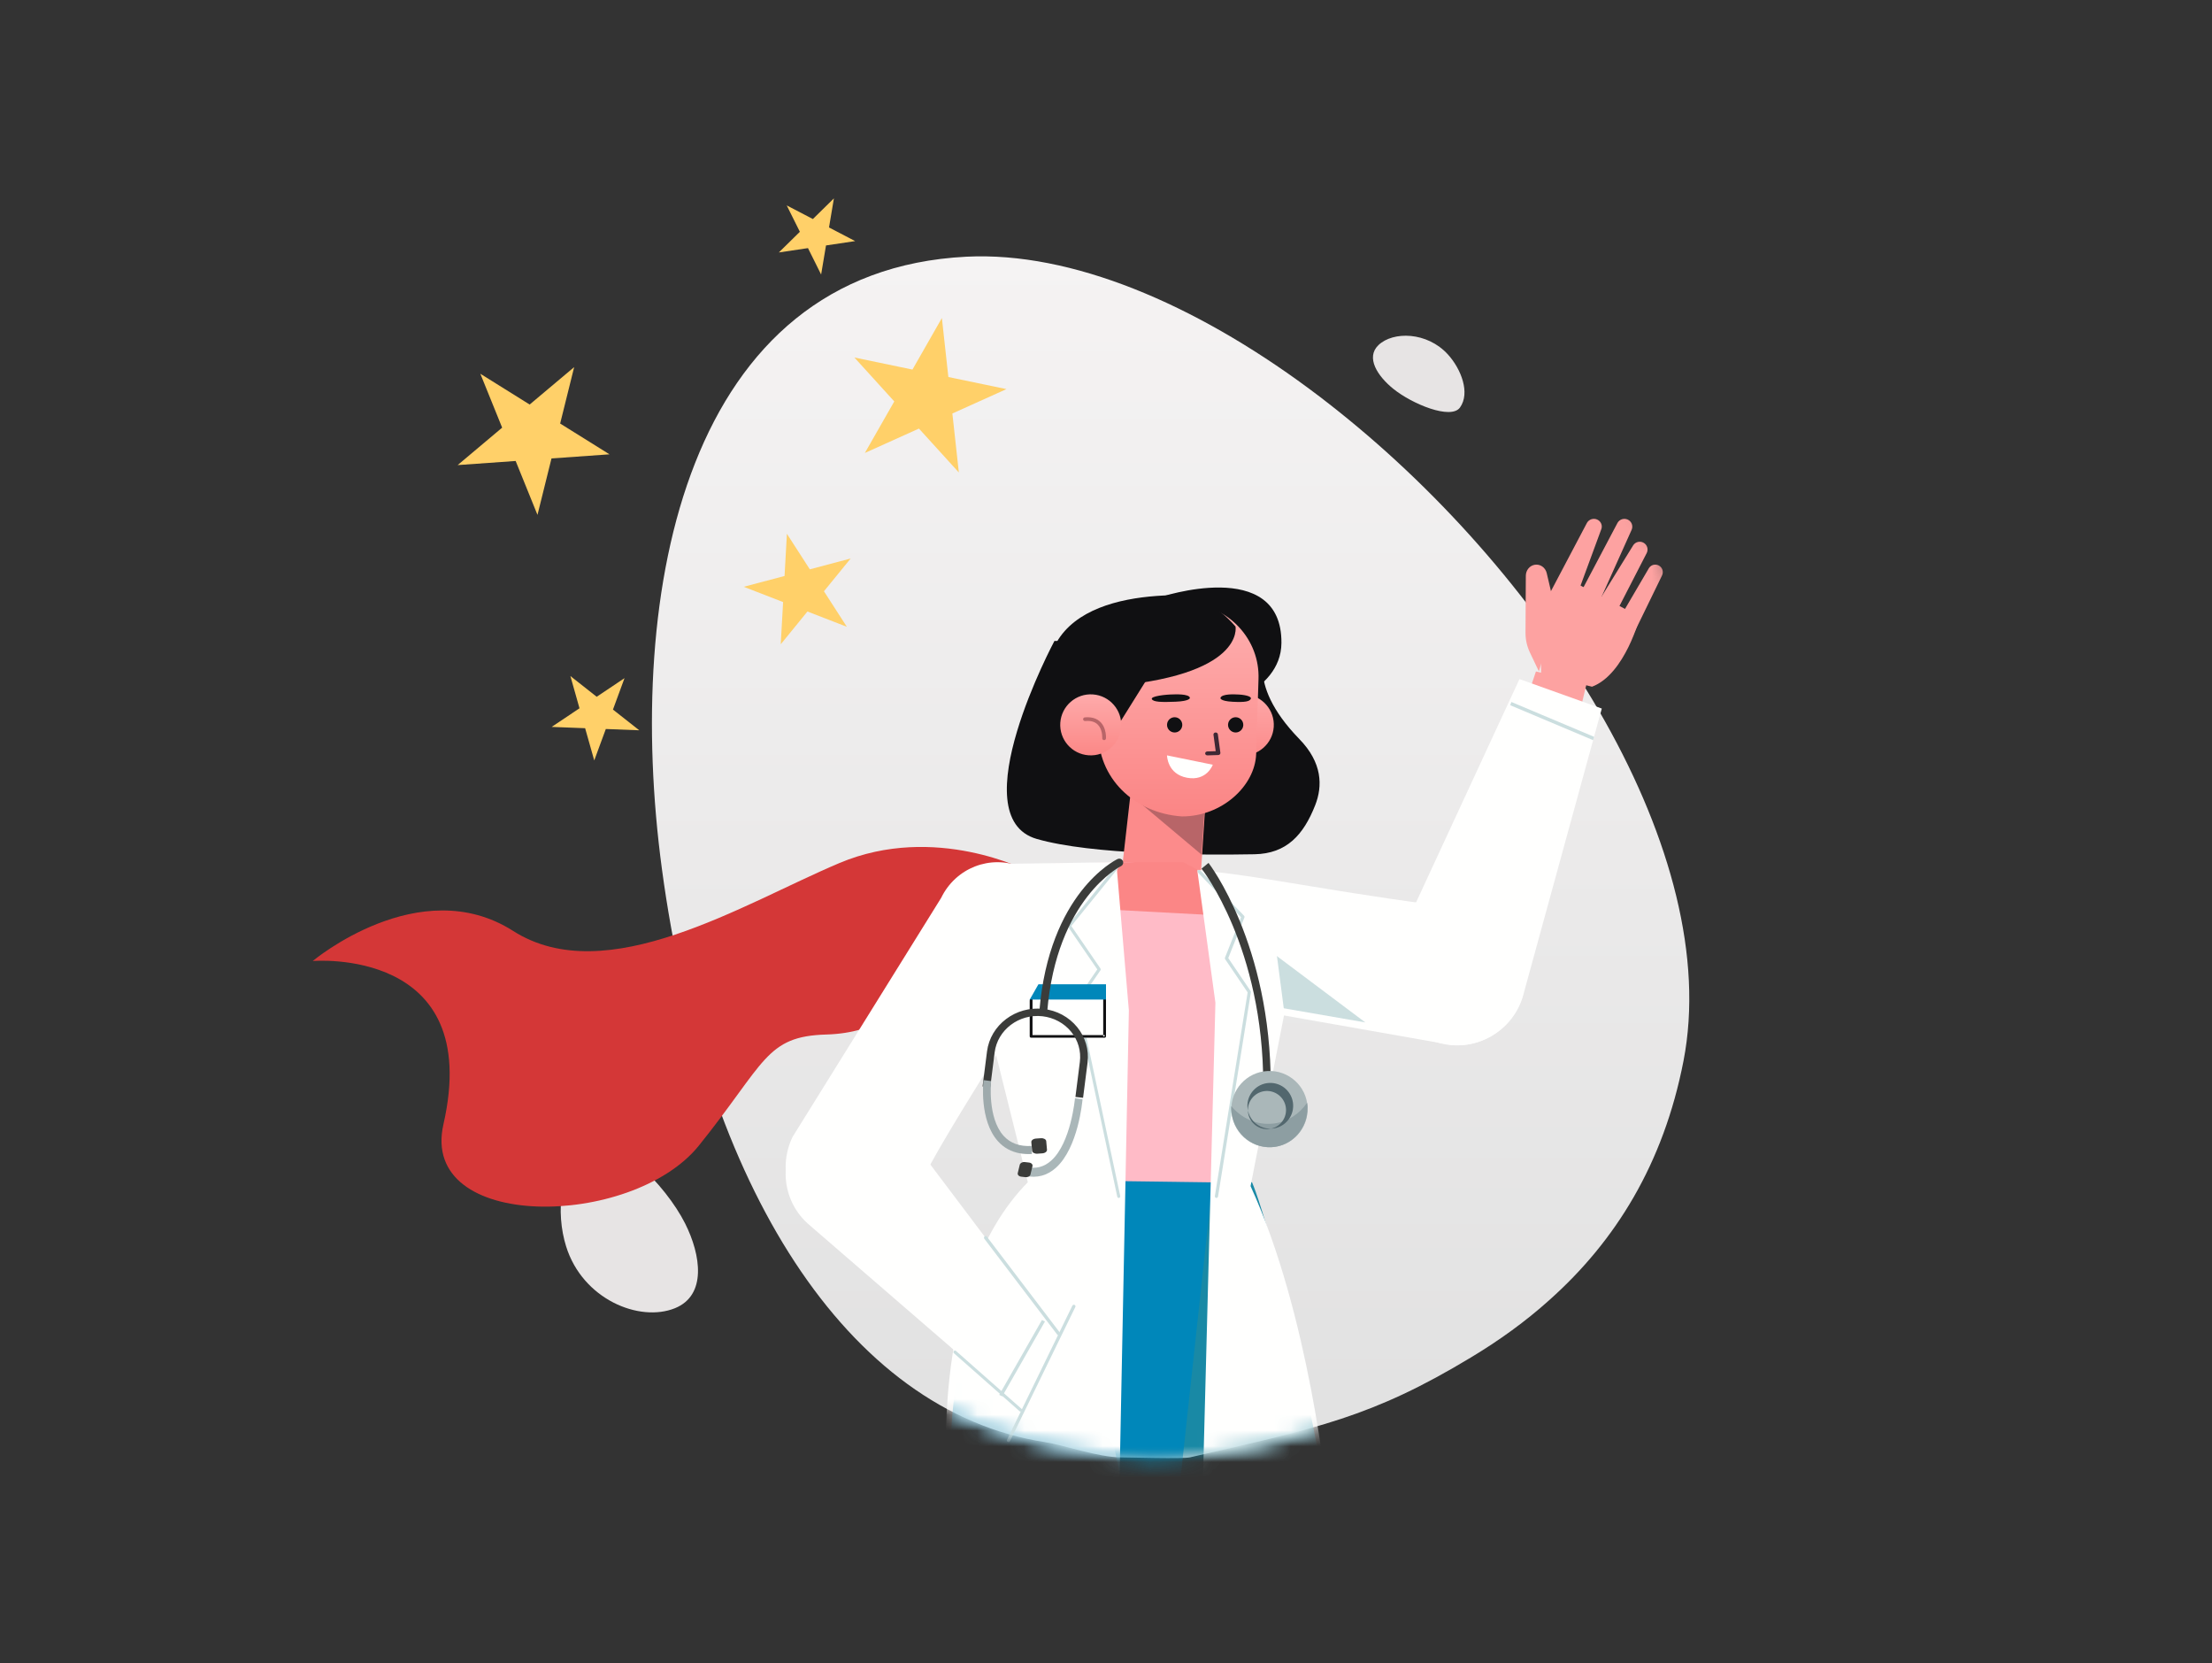 <svg xmlns="http://www.w3.org/2000/svg" xmlns:xlink="http://www.w3.org/1999/xlink" width="141" height="106" viewBox="0 0 141 106">
    <rect x="0" y="0" width="141" height="106" fill="#333333" stroke="none"/>
    <defs>
        <linearGradient id="prefix__a" x1="50%" x2="50%" y1="0%" y2="100%">
            <stop offset="0%" stop-color="#F5F3F3"/>
            <stop offset="100%" stop-color="#E1E1E1"/>
        </linearGradient>
        <linearGradient id="prefix__d" x1="50%" x2="50%" y1="0%" y2="98.184%">
            <stop offset="0%" stop-color="#FEA8A8"/>
            <stop offset="100%" stop-color="#FB8B8B"/>
        </linearGradient>
        <linearGradient id="prefix__e" x1="50%" x2="50%" y1="0%" y2="100%">
            <stop offset="0%" stop-color="#FEB0B0"/>
            <stop offset="100%" stop-color="#FB8585"/>
        </linearGradient>
        <linearGradient id="prefix__f" x1="50%" x2="50%" y1="0%" y2="99.565%">
            <stop offset="0%" stop-color="#FEABAB"/>
            <stop offset="100%" stop-color="#FB8786"/>
        </linearGradient>
        <path id="prefix__b" d="M21.874 4.841C9.306 6.708 0 17.497 0 30.203v.51h.043C.015 31.252 0 31.794 0 32.34 0 49.39 13.823 63.21 30.874 63.21c17.05 0 30.873-13.821 30.873-30.87 0-.547-.014-1.09-.042-1.628l.042.705 2.371-20.626C64.798 4.174 59.684-.774 53.796.1L21.874 4.841z"/>
    </defs>
    <g fill="none" fill-rule="evenodd">
        <path fill="url(#prefix__a)" d="M78.83 70.202c-1.523 1.37-3.207 2.582-5.006 3.662-6.277 3.793-9.812 4.516-17.91 6.365-.457.102-3.904 0-4.376 0-1.459 0-3.681-.79-4.862-.972C34.034 77.312 24.96 62.826 22.26 42.743c-2.409-17.878 1.575-38.127 19.41-39.027 6.698-.333 14.513 3.003 21.784 8.37.522.384 1.045.783 1.56 1.19v.007h.007c.109.08.218.166.32.253 13.525 10.77 24.59 28.271 22.037 41.428-1.278 6.57-4.332 11.48-8.548 15.238z" transform="translate(19.934 12.642)"/>
        <path fill="#E7E4E4" d="M23.738 65.326c1.014 2.02 1.384 4.575-.648 5.398-2.27.919-5.886-.567-6.938-3.938-.673-2.153-.442-5.16 1.416-6.315 1.59-.99 4.926 2.378 6.17 4.855M68.876 12.133c-.987-.797-1.775-1.983-.944-2.782.93-.892 3.104-.86 4.428.594.845.93 1.436 2.454.77 3.383-.57.795-3.044-.216-4.254-1.195" transform="translate(19.934 12.642)"/>
        <path fill="#FFD069" d="M44.221 12.154L40.773 13.708 41.186 17.467 38.642 14.669 35.195 16.223 37.07 12.939 34.527 10.14 38.229 10.909 40.105 7.625 40.518 11.384 44.221 12.154M34.047 27.301L31.535 26.327 29.833 28.415 29.983 25.725 27.472 24.751 30.076 24.063 30.226 21.374 31.686 23.638 34.289 22.949 32.587 25.037 34.047 27.301M18.917 16.31L15.22 16.572 14.327 20.169 12.935 16.734 9.238 16.996 12.075 14.61 10.684 11.175 13.828 13.137 16.665 10.752 15.772 14.348 18.917 16.31M20.815 33.896L18.683 33.814 17.945 35.817 17.364 33.763 15.231 33.681 17.005 32.494 16.425 30.44 18.101 31.76 19.875 30.573 19.138 32.576 20.815 33.896M34.577 2.722L32.718 2.999 32.407 4.852 31.569 3.169 29.711 3.446 31.052 2.129 30.214.447 31.881 1.316 33.222 0 32.91 1.853 34.577 2.722" transform="translate(19.934 12.642)"/>
        <path fill="#D43737" d="M45.598 42.871s-5.906-3.097-12.037-.51c-6.131 2.588-14.828 8.12-20.788 4.32C6.812 42.882 0 48.599 0 48.599s10.918-.938 8.333 10.4c-1.57 6.877 12.026 6.652 16.284 1.36 4.257-5.292 4.245-6.966 8.127-7.076 6.602-.187 7.45-6.57 10.738-4.623 3.288 1.947 2.116-5.788 2.116-5.788" transform="translate(19.934 12.642)"/>
        <g transform="translate(19.934 12.642) translate(22.852 17.018)">
            <mask id="prefix__c" fill="#fff">
                <use xlink:href="#prefix__b"/>
            </mask>
            <path fill="#1989A5" d="M37.023 45.684s2.335 5.182 6.22 28.31c3.883 23.127 4.405 34.437 4.405 34.437H37.62l-12.336-60.33 2.977-4.34 8.763 1.923" mask="url(#prefix__c)"/>
            <path fill="#0087BA" d="M23.765 45.22s-5.665 6.064-5.96 17.282c-.34 12.943-.3 46.902-.3 46.902l10.132-.3 6.884-63.548-10.756-.336" mask="url(#prefix__c)"/>
            <path fill="#101012" d="M24.428 11.183S18.43 22.396 23.3 23.802c3.502 1.01 10.471 1.04 13.879.976 2.052-.038 3.123-1.234 3.868-3.122.485-1.23.459-2.713-1.007-4.218-3.606-3.705-1.981-5.922-1.981-5.922l-13.63-.333" mask="url(#prefix__c)"/>
            <path fill="url(#prefix__d)" d="M34.525 16.397c-.074 1.072.734 2 1.805 2.075 1.072.075 2.001-.733 2.076-1.805.074-1.071-.734-2-1.805-2.075-1.072-.074-2 .734-2.076 1.805" mask="url(#prefix__c)"/>
            <path fill="#101012" d="M35.493 8.479s-8.54-1.359-10.927 2.789c-1.849 3.212-.153 8.427 4.102 10.004 4.053 1.503 2.718-11.313 2.718-11.313l4.107-1.48" mask="url(#prefix__c)"/>
            <path fill="#101012" d="M31.117 8.41s7.817-2.644 7.78 2.902c-.023 3.29-4.672 4.248-4.672 4.248l-3.108-7.15" mask="url(#prefix__c)"/>
            <path fill="#FC8B8B" d="M34.034 21.807l-.275 4.253c-.093 1.493-1.08 2.235-2.574 2.133-1.276-.088-2.429-.817-2.499-2.072l.76-6.671 4.588 2.357" mask="url(#prefix__c)"/>
            <path fill="#B86568" d="M33.799 24.798L29.172 20.908 34.034 21.327 33.799 24.798" mask="url(#prefix__c)"/>
            <path fill="url(#prefix__e)" d="M32.555 22.367c2.549.007 4.653-1.943 4.73-3.966l.15-4.774c.095-2.535-1.896-4.687-4.5-4.863-2.665-.18-5.443 1.742-5.629 4.333l-.077 3.84c-.06 2.971 2.277 5.224 5.326 5.43" mask="url(#prefix__c)"/>
            <path fill="#101012" d="M35.97 10.265s.64 3.176-8.324 3.836c-.19.014-3.443-4.883 3.68-5.746 0 0 2.392-.715 4.643 1.91" mask="url(#prefix__c)"/>
            <path fill="#101012" d="M30.631 13.128L28.504 16.532 25.769 13.39 30.631 13.128" mask="url(#prefix__c)"/>
            <path fill="url(#prefix__f)" d="M24.801 16.397c-.074 1.072.734 2 1.805 2.075 1.072.075 2.001-.733 2.075-1.805.075-1.071-.733-2-1.805-2.075-1.071-.074-2 .734-2.075 1.805" mask="url(#prefix__c)"/>
            <path fill="#B86568" d="M27.712 17.395c0-.002.002-.026.002-.065 0-.132-.016-.439-.17-.73-.078-.144-.193-.285-.36-.388-.165-.103-.38-.166-.647-.166-.055 0-.113.003-.174.008-.065.006-.113.063-.107.128.006.064.064.111.13.106.053-.005.104-.008.151-.008.23 0 .396.053.52.13.188.116.293.298.352.48.058.18.067.356.067.44v.038l-.001.011c-.005.065.045.12.11.125.066.005.123-.044.127-.109" mask="url(#prefix__c)"/>
            <path fill="#3E2834" d="M34.564 17.159l.143 1.05-.537.017c-.078.003-.138.061-.135.13.002.07.068.124.146.121l.69-.022c.04-.002.077-.018.102-.044.025-.027.038-.062.033-.097l-.162-1.185c-.01-.07-.08-.118-.157-.11-.077.008-.132.071-.123.14" mask="url(#prefix__c)"/>
            <path fill="#101012" d="M32.006 14.592s1.046-.058 1.056.23c0 0 0 .197-.913.235-.912.04-1.43.016-1.513-.168-.083-.184.88-.295 1.37-.297M36.018 14.593s-.935-.064-1.01.226c0 0-.045.197.773.241.818.045 1.084-.025 1.162-.184.087-.18-.48-.278-.925-.283M35.493 16.516c-.008.268.202.493.47.502.269.009.494-.202.502-.47.009-.269-.201-.493-.47-.502-.268-.009-.493.202-.502.47M31.604 16.516c-.009.269.201.493.47.502.268.01.493-.201.502-.47.008-.268-.202-.493-.47-.502-.269-.009-.493.202-.502.47" mask="url(#prefix__c)"/>
            <path fill="#FFFFFE" d="M34.52 19.072l-2.917-.595s.007 1.19 1.276 1.425c1.268.235 1.642-.83 1.642-.83M28.687 29.916c.032 2.132 1.692 3.88 3.809 4.013l5.875 1 11.439 2.017c2.352.147 4.396-1.606 4.624-3.964.246-2.554-1.633-4.573-4.28-4.819-2.254-.209-6.063-.79-9.974-1.442-2.955-.492-5.738-.927-7.378-.95-2.289-.032-4.15 1.844-4.115 4.145" mask="url(#prefix__c)"/>
            <path fill="#CBDEDF" d="M38.858 34.562L38.41 31.119 44.245 35.495 38.858 34.562" mask="url(#prefix__c)"/>
            <path fill="#FDA2A1" d="M55.121 13.128L53.969 16.539 57.37 17.991 58.345 13.924 55.121 13.128M55.31 13.128l-.58-1.22c-.183-.388-.277-.815-.275-1.248l.02-3.633c.003-.352.25-.65.582-.699.343-.05.666.18.75.533L56.4 9.39l-1.09 3.738" mask="url(#prefix__c)"/>
            <path fill="#FDA2A1" d="M55.428 9.239l2.945-5.581c.126-.223.406-.315.645-.212.25.108.365.39.261.635l-1.73 4.7-2.121.458M57.859 10.697l3.462-5.61c.142-.216.426-.288.653-.165.237.128.328.421.207.66l-2.436 4.735-1.886.38M59.317 11.67l3.009-5.133c.137-.208.41-.277.63-.158.228.124.316.407.199.638l-2.204 4.526-1.634.127" mask="url(#prefix__c)"/>
            <path fill="#FDA2A1" d="M57.372 9.239l2.947-5.577c.126-.227.406-.32.645-.215.248.11.364.395.26.645l-2.233 4.973-1.619.174" mask="url(#prefix__c)"/>
            <path fill="#FDA2A1" d="M57.27 7.294l4.478 2.347s-.932 3.66-3.054 4.46l-3.247-.808-.02-3.713 1.442-1.184.401-1.102" mask="url(#prefix__c)"/>
            <path fill="#FFFFFE" d="M54.07 13.615l-8.098 17.483c-.86 2.335.417 4.91 2.802 5.655 2.413.753 4.964-.676 5.568-3.118l4.975-18.142-5.246-1.878" mask="url(#prefix__c)"/>
            <path fill="#CBDEDF" d="M53.483 15.282L58.76 17.505 58.831 17.296 53.553 15.073" mask="url(#prefix__c)"/>
            <path fill="#FFBBC7" d="M33.607 25.86l3.055 1.426c.491.233.8.778.774 1.369l-1.575 17.051-12.544-.169-1.437-17.72c-.025-1.064.743-2.337 1.701-2.42l5.66-.113 4.366.575" mask="url(#prefix__c)"/>
            <path fill="#FB8686" d="M28.569 25.301L27.714 28.292 35.111 28.688 35.493 26.788 32.636 25.284 29.379 25.284z" mask="url(#prefix__c)"/>
            <path fill="#FFFFFE" d="M33.548 25.91l1.14 8.329-.82 31.403h7.946s-1.128-11.533-4.885-19.715l2.158-11.013L38 26.574l-4.443-.803-.009.139" mask="url(#prefix__c)"/>
            <path fill="#CBDEDF" d="M33.577 25.945l2.746 2.847-1.025 2.576c-.012.032-.008.068.01.096l1.435 2.116-2.089 12.98c-.009.056.029.109.084.118.056.009.108-.03.117-.085l2.095-13.021c.005-.026-.001-.053-.016-.074l-1.426-2.104 1.029-2.587c.015-.038.007-.08-.021-.11l-2.793-2.895c-.039-.041-.103-.042-.144-.002-.04.04-.041.104-.002.145" mask="url(#prefix__c)"/>
            <path fill="#FFFFFE" d="M29.172 34.733l-.614 30.91H17.636s-1.43-13.354 5.095-19.964L19.429 32.44l1.339-7.044 7.601-.112.803 9.45z" mask="url(#prefix__c)"/>
            <path fill="#CBDEDF" d="M28.516 25.32l-3.21 3.96c-.03.035-.031.088-.005.126l1.859 2.71-1.359 1.982c-.016.024-.022.055-.016.083L28.432 46.6c.012.055.063.09.116.077.052-.012.084-.067.073-.122L25.984 34.18l1.374-2.004c.024-.036.024-.085 0-.12l-1.855-2.706 3.16-3.897c.035-.043.03-.108-.01-.145-.04-.037-.102-.032-.137.011" mask="url(#prefix__c)"/>
            <path fill="#FFFFFE" d="M22.852 36.468L27.714 36.468 27.714 33.55 22.852 33.55z" mask="url(#prefix__c)"/>
            <path fill="#101012" d="M27.625 36.385v-.083H23.03v-2.586h4.506v2.669h.089v-.083.083h.089v-2.752c0-.021-.01-.043-.026-.058-.017-.016-.04-.025-.063-.025H22.94c-.024 0-.047.01-.063.025-.017.015-.026.037-.026.058v2.752c0 .022.01.043.026.059.016.015.04.024.063.024h4.684c.023 0 .046-.01.063-.024.016-.016.026-.037.026-.06h-.09" mask="url(#prefix__c)"/>
            <path fill="#0087BA" d="M22.366 34.037L27.714 34.037 27.714 33.064 22.366 33.064z" mask="url(#prefix__c)"/>
            <path fill="#FFFFFE" d="M22.283 25.577c-1.94-.79-4.15.07-5.075 1.978l-9.47 15.229c-1.026 2.118-.22 4.684 1.824 5.802 2.214 1.212 4.973.244 5.982-2.1.895-2.08 3.178-5.684 5.255-9.05 1.569-2.542 3.02-4.949 3.664-6.456.9-2.104-.087-4.549-2.18-5.403" mask="url(#prefix__c)"/>
            <path fill="#3B3C3A" d="M35.131 25.156l-.486.308c.034.054 3.308 5.465 2.219 14.204l.472.075c1.116-8.96-2.17-14.532-2.205-14.587z" mask="url(#prefix__c)" transform="rotate(-7 36.106 32.45)"/>
            <path fill="#AAB7B9" d="M37.952 43.442c1.34.102 2.506-.902 2.607-2.24.102-1.34-.902-2.507-2.24-2.608-1.34-.101-2.507.903-2.608 2.241-.1 1.34.902 2.506 2.241 2.607z" mask="url(#prefix__c)" transform="rotate(-7 38.135 41.018)"/>
            <path fill="#8D9EA2" d="M38.26 43.442c-.062 0-.124-.002-.187-.007-1.34-.106-2.344-1.325-2.243-2.724.004-.064.022-.123.031-.186.511.79 1.34 1.344 2.32 1.421.078.007.155.01.232.01.89 0 1.697-.407 2.266-1.052 0 .064.01.125.005.189l-.007.077v.004c-.02.19-.059.373-.116.547-.329 1.012-1.248 1.721-2.302 1.721" mask="url(#prefix__c)" transform="rotate(-7 38.254 41.984)"/>
            <path fill="#52676E" d="M36.756 40.967c-.05.668.453 1.253 1.12 1.303.669.05 1.254-.452 1.304-1.12.05-.669-.452-1.254-1.12-1.304-.669-.05-1.253.452-1.304 1.12zm.001-.262c.06-.802.762-1.405 1.564-1.344.802.06 1.405.762 1.345 1.564-.06.802-.763 1.405-1.564 1.345-.803-.061-1.406-.763-1.345-1.565z" mask="url(#prefix__c)" transform="rotate(-7 38.135 41.018)"/>
            <path fill="#3B3C3A" d="M23.418 34.91l.02.003c.137.019.264-.077.282-.215.976-7.19 5.14-9.005 5.181-9.023.128-.053.189-.2.136-.33-.053-.127-.2-.188-.328-.135-.182.076-4.472 1.947-5.485 9.42-.018.13.068.251.194.28" mask="url(#prefix__c)" transform="rotate(-3 26.139 30.053)"/>
            <path fill="#3B3C3A" d="M19.744 39.4l.485.08.398-2.208c.258-1.427 1.676-2.386 3.163-2.14.717.121 1.348.502 1.77 1.075.42.573.583 1.27.458 1.96l-.398 2.21.484.08.4-2.209c.146-.815-.046-1.636-.543-2.313-.496-.676-1.238-1.126-2.087-1.267-1.754-.291-3.427.84-3.731 2.523l-.399 2.209" mask="url(#prefix__c)" transform="rotate(-3 23.148 37.54)"/>
            <path fill="#3B3C3A" d="M23.31 43.853l.323-.006c.173-.003.31-.098.306-.214l-.02-.549c-.005-.116-.15-.206-.324-.204l-.321.006c-.174.003-.312.099-.307.214l.021.55c.004.115.15.206.323.203" mask="url(#prefix__c)" transform="rotate(-3 23.453 43.367)"/>
            <path fill="#AAB7B9" d="M22.454 45.178c.723.191 1.383.052 1.961-.413 1.491-1.198 1.911-4.149 1.929-4.274l-.478-.092c-.004.028-.405 2.834-1.724 3.892-.47.377-.988.484-1.583.327l-.105.56" mask="url(#prefix__c)" transform="rotate(-3 24.399 42.83)"/>
            <path fill="#9EAAAC" d="M22.106 43.877c.236.054.49.081.762.08l-.002-.512c-.755.005-1.341-.244-1.743-.739-.979-1.207-.613-3.5-.61-3.524l-.483-.087c-.017.103-.409 2.549.718 3.94.35.432.805.714 1.358.842" mask="url(#prefix__c)" transform="rotate(-3 21.41 41.526)"/>
            <path fill="#3B3C3A" d="M22.285 45.31l.272.046c.147.024.293-.045.325-.155l.156-.521c.033-.11-.06-.218-.207-.242l-.271-.045c-.147-.025-.293.045-.326.154l-.155.521c-.033.11.06.218.206.242" mask="url(#prefix__c)" transform="rotate(-3 22.558 44.874)"/>
            <path fill="#FFFFFE" d="M24.797 55.534L14.704 42.146c-1.716-1.758-4.56-1.732-6.244.055-1.703 1.809-1.519 4.673.402 6.25l13.699 11.843 2.236-4.76" mask="url(#prefix__c)"/>
            <path fill="#CBDEDF" d="M25.57 53.544l-4.167 8.552c-.024.05-.002.11.05.133.052.023.114.002.138-.048l4.168-8.553c.025-.05.002-.11-.05-.132-.052-.024-.114-.002-.138.048" mask="url(#prefix__c)"/>
            <path fill="#CBDEDF" d="M19.956 49.277l4.65 6.112c.035.047.101.056.148.021.047-.034.056-.1.021-.146l-4.65-6.112c-.035-.046-.101-.056-.148-.021-.047.034-.056.1-.021.146M18.023 56.577l4.182 3.692c.04.036.102.032.137-.01.035-.04.03-.103-.01-.138l-4.182-3.693c-.04-.036-.101-.032-.137.01-.035.04-.03.103.01.139" mask="url(#prefix__c)"/>
            <path fill="#CBDEDF" d="M23.63 54.459L20.907 59.23 21.101 59.321 23.824 54.55" mask="url(#prefix__c)"/>
        </g>
    </g>
</svg>
